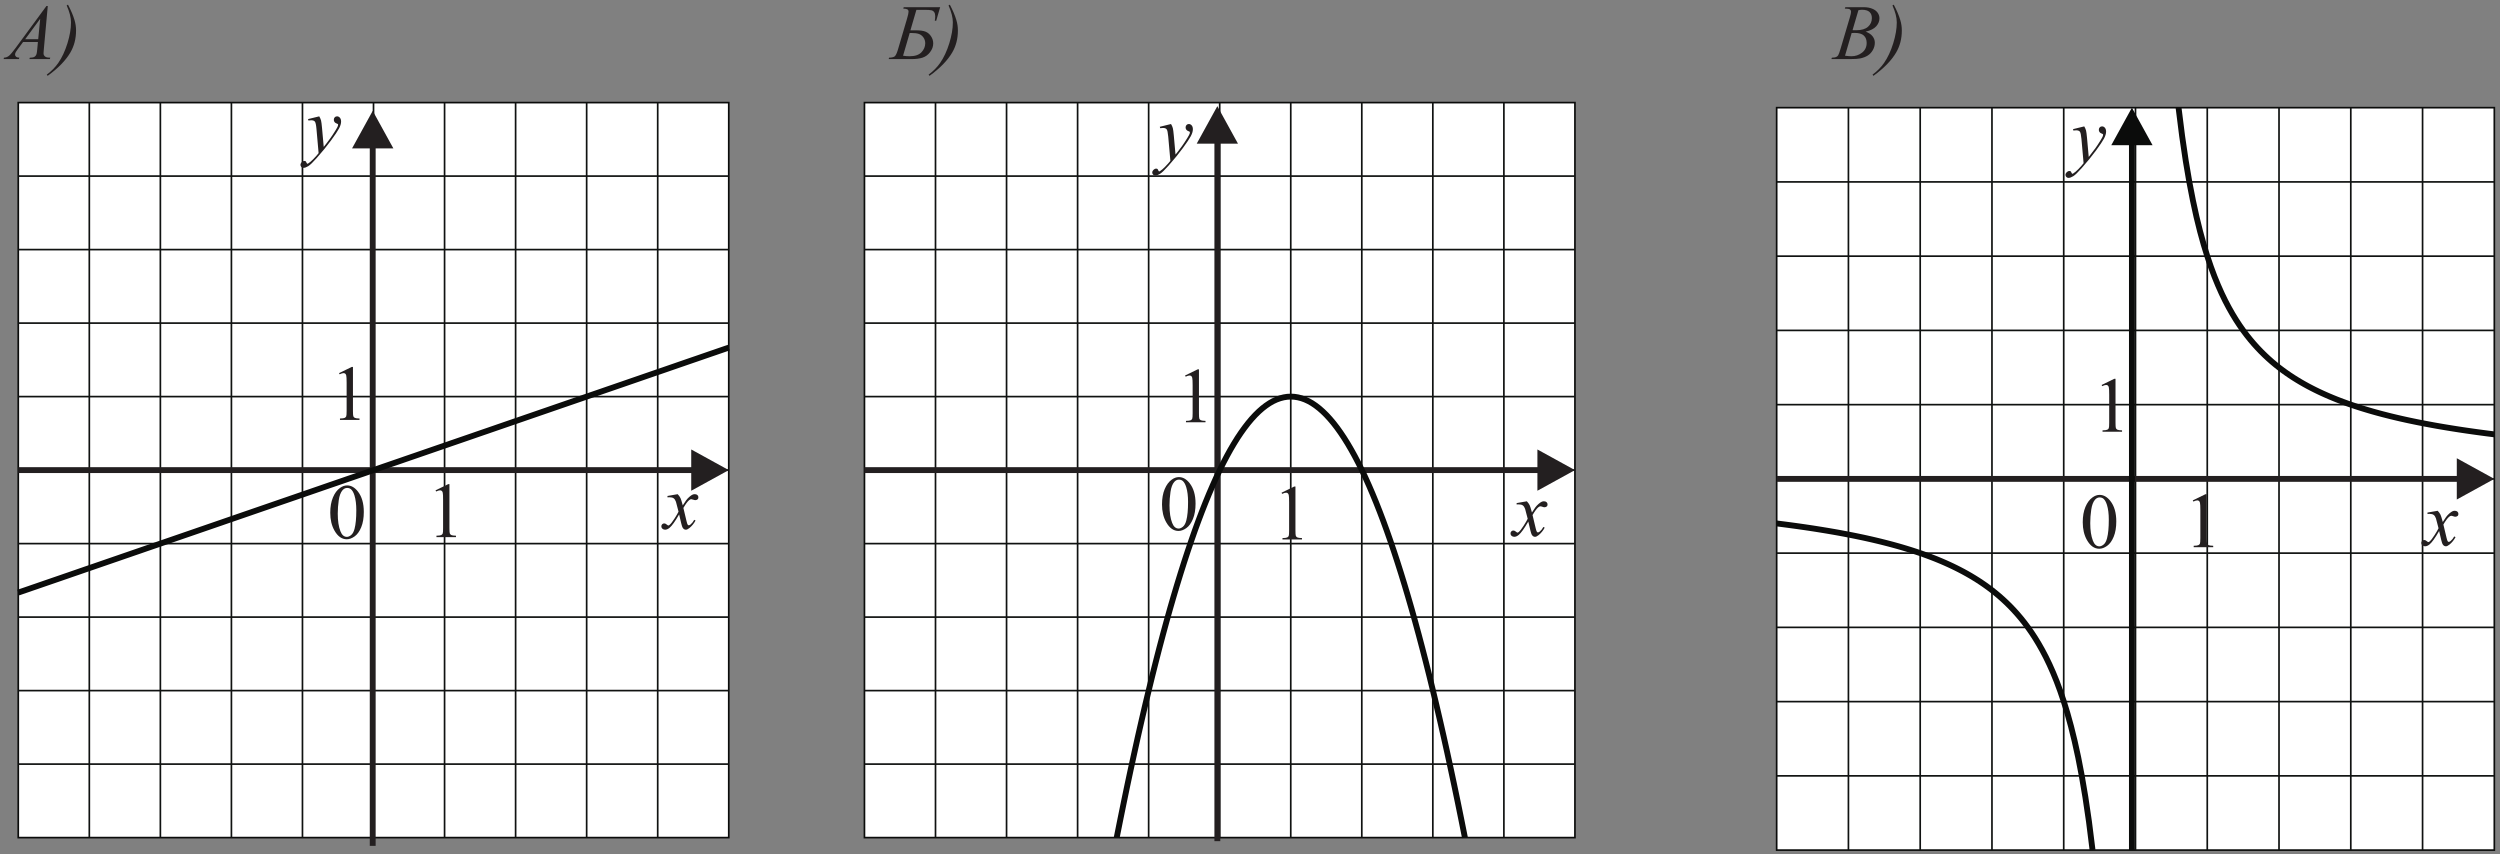 <?xml version="1.0" encoding="UTF-8" standalone="no"?>
<svg
   xmlns:dc="http://purl.org/dc/elements/1.1/"
   xmlns:cc="http://creativecommons.org/ns#"
   xmlns:rdf="http://www.w3.org/1999/02/22-rdf-syntax-ns#"
   xmlns:svg="http://www.w3.org/2000/svg"
   xmlns="http://www.w3.org/2000/svg"
   viewBox="0 0 425.333 145.333"
   height="145.333"
   width="425.333"
   xml:space="preserve"
   id="svg2"
   version="1.1"><rect x="0" y="0" width="425.333" height="145.333" fill="#808080" stroke="none"/><defs
     id="defs6" /><g
     transform="matrix(1.333,0,0,-1.333,0,145.333)"
     id="g10"><g
       transform="scale(0.1)"
       id="g12"><path
         id="path14"
         style="fill:#231f20;fill-opacity:1;fill-rule:nonzero;stroke:none"
         d="m 60.984,1082.58 -5.035,-55.06 c -0.266,-2.59 -0.383,-4.27 -0.383,-5.09 0,-1.3 0.231,-2.3 0.734,-2.98 0.613,-0.93 1.449,-1.63 2.5,-2.1 1.066,-0.45 2.848,-0.69 5.348,-0.69 l -0.531,-1.8 H 37.551 l 0.531,1.8 h 1.117 c 2.117,0 3.852,0.47 5.184,1.37 0.934,0.64 1.668,1.65 2.199,3.09 0.352,1.01 0.699,3.38 1.02,7.13 l 0.781,8.4 H 29.434 l -6.734,-9.13 c -1.531,-2.06 -2.484,-3.54 -2.883,-4.42 -0.383,-0.9 -0.586,-1.74 -0.586,-2.52 0,-1.05 0.418,-1.93 1.27,-2.68 0.848,-0.75 2.25,-1.17 4.199,-1.24 l -0.531,-1.8 H 4.582 l 0.535,1.8 c 2.418,0.11 4.535,0.92 6.383,2.42 1.832,1.52 4.566,4.75 8.215,9.7 l 39.551,53.8 z m -9.668,-16.25 -19.199,-26.12 h 16.648 l 2.551,26.12" /><path
         id="path16"
         style="fill:#231f20;fill-opacity:1;fill-rule:nonzero;stroke:none"
         d="m 85.098,1083.36 1.668,0.94 c 3.867,-7.35 6.633,-13.87 8.301,-19.53 1.332,-4.42 2,-8.89 2,-13.39 0,-10.5 -2.434,-19.9 -7.285,-28.17 -5.984,-10.18 -15.633,-20.09 -28.949,-29.73 l -1.164,1.516 c 6.016,4.484 10.934,9.484 14.73,14.984 4.77,6.9 8.652,15.25 11.684,25.04 3.016,9.76 4.535,18.66 4.535,26.68 0,6.12 -1.836,13.33 -5.519,21.66" /><path
         id="path18"
         style="fill:#231f20;fill-opacity:1;fill-rule:nonzero;stroke:none"
         d="m 1153.41,1081.08 h 46.53 l -5.03,-17.28 h -1.82 c 0.37,2.11 0.55,4.03 0.55,5.75 0,2.25 -0.44,4 -1.33,5.23 -0.86,1.23 -2.07,2.04 -3.58,2.38 -1.52,0.37 -4.48,0.55 -8.92,0.55 h -10.2 l -7.62,-26.13 h 6.65 c 5.65,0 9.9,-0.58 12.74,-1.75 2.83,-1.18 5.16,-3.17 6.98,-5.96 1.84,-2.8 2.73,-5.81 2.73,-9.04 0,-3.87 -1.31,-7.56 -3.98,-11.08 -2.65,-3.52 -5.9,-5.87 -9.73,-7.09 -3.84,-1.2 -8.37,-1.8 -13.57,-1.8 h -29.55 l 0.49,1.8 c 3.54,0.07 5.98,0.67 7.29,1.79 1.32,1.13 2.67,3.98 4.04,8.58 l 11.62,39.5 c 1.28,4.35 1.91,7.3 1.91,8.83 0,1.37 -0.5,2.35 -1.5,2.94 -0.99,0.58 -2.73,0.9 -5.25,0.97 z m -0.83,-61.92 c 2.53,-0.46 5.31,-0.68 8.35,-0.68 6.9,0 11.95,1.7 15.15,5.1 3.21,3.4 4.81,7.2 4.81,11.4 0,2.83 -0.77,5.33 -2.32,7.5 -1.54,2.17 -3.49,3.65 -5.82,4.47 -2.36,0.81 -5.51,1.22 -9.49,1.22 h -2.2 l -8.48,-29.01" /><path
         id="path20"
         style="fill:#231f20;fill-opacity:1;fill-rule:nonzero;stroke:none"
         d="m 1210.62,1083.36 1.67,0.94 c 3.87,-7.35 6.64,-13.87 8.3,-19.53 1.34,-4.42 2,-8.89 2,-13.39 0,-10.5 -2.43,-19.9 -7.28,-28.17 -5.99,-10.18 -15.63,-20.09 -28.95,-29.73 l -1.16,1.516 c 6.01,4.484 10.93,9.484 14.73,14.984 4.77,6.9 8.65,15.25 11.68,25.04 3.01,9.76 4.53,18.66 4.53,26.68 0,6.12 -1.83,13.33 -5.52,21.66" /><path
         id="path22"
         style="fill:#231f20;fill-opacity:1;fill-rule:nonzero;stroke:none"
         d="m 2354.54,1079.27 0.69,1.81 h 23.63 c 3.97,0 7.5,-0.62 10.62,-1.87 3.1,-1.23 5.43,-2.94 6.98,-5.16 1.55,-2.22 2.32,-4.57 2.32,-7.04 0,-3.81 -1.39,-7.24 -4.14,-10.33 -2.75,-3.07 -7.23,-5.35 -13.44,-6.8 4.01,-1.5 6.94,-3.48 8.84,-5.97 1.89,-2.46 2.84,-5.18 2.84,-8.14 0,-3.29 -0.85,-6.44 -2.55,-9.44 -1.69,-2.98 -3.87,-5.31 -6.52,-6.96 -2.65,-1.67 -5.85,-2.89 -9.6,-3.67 -2.67,-0.55 -6.83,-0.84 -12.5,-0.84 h -24.26 l 0.63,1.8 c 2.55,0.07 4.26,0.32 5.18,0.74 1.3,0.56 2.23,1.3 2.79,2.2 0.78,1.23 1.81,4.06 3.11,8.5 l 11.87,40.08 c 1.01,3.39 1.51,5.77 1.51,7.14 0,1.2 -0.45,2.14 -1.33,2.84 -0.9,0.7 -2.6,1.05 -5.12,1.05 -0.55,0 -1.06,0.02 -1.55,0.06 z m 9.91,-27.49 c 2.11,-0.07 3.64,-0.1 4.59,-0.1 6.77,0 11.8,1.47 15.12,4.42 3.3,2.95 4.95,6.63 4.95,11.06 0,3.36 -1.02,5.97 -3.04,7.84 -2.01,1.86 -5.23,2.8 -9.66,2.8 -1.16,0 -2.66,-0.19 -4.48,-0.59 z m -9.62,-32.62 c 3.51,-0.46 6.26,-0.68 8.25,-0.68 5.08,0 9.58,1.54 13.5,4.59 3.93,3.06 5.88,7.21 5.88,12.45 0,4 -1.2,7.13 -3.63,9.38 -2.42,2.25 -6.33,3.37 -11.74,3.37 -1.05,0 -2.31,-0.06 -3.81,-0.16 l -8.45,-28.95" /><path
         id="path24"
         style="fill:#231f20;fill-opacity:1;fill-rule:nonzero;stroke:none"
         d="m 2415.38,1083.36 1.66,0.94 c 3.87,-7.35 6.64,-13.87 8.3,-19.53 1.34,-4.42 2,-8.89 2,-13.39 0,-10.5 -2.43,-19.9 -7.28,-28.17 -5.99,-10.18 -15.63,-20.09 -28.95,-29.73 l -1.16,1.516 c 6.01,4.484 10.93,9.484 14.73,14.984 4.77,6.9 8.65,15.25 11.68,25.04 3.02,9.76 4.53,18.66 4.53,26.68 0,6.12 -1.83,13.33 -5.51,21.66" /><path
         id="path26"
         style="fill:#ffffff;fill-opacity:1;fill-rule:evenodd;stroke:none"
         d="m 1103.31,21.219 h 906.809 v 938.105 H 1103.31 Z" /><path
         id="path28"
         style="fill:none;stroke:#0b0c0b;stroke-width:2.16;stroke-linecap:butt;stroke-linejoin:miter;stroke-miterlimit:2.613;stroke-dasharray:none;stroke-opacity:1"
         d="m 1103.31,21.219 h 906.809 v 938.105 H 1103.31 Z" /><path
         id="path30"
         style="fill:none;stroke:#101211;stroke-width:2.16;stroke-linecap:butt;stroke-linejoin:miter;stroke-miterlimit:2.613;stroke-dasharray:none;stroke-opacity:1"
         d="M 1194,21.219 V 959.324" /><path
         id="path32"
         style="fill:none;stroke:#101211;stroke-width:2.16;stroke-linecap:butt;stroke-linejoin:miter;stroke-miterlimit:2.613;stroke-dasharray:none;stroke-opacity:1"
         d="M 1284.68,21.219 V 959.324" /><path
         id="path34"
         style="fill:none;stroke:#101211;stroke-width:2.16;stroke-linecap:butt;stroke-linejoin:miter;stroke-miterlimit:2.613;stroke-dasharray:none;stroke-opacity:1"
         d="M 1375.36,21.219 V 959.324" /><path
         id="path36"
         style="fill:none;stroke:#101211;stroke-width:2.16;stroke-linecap:butt;stroke-linejoin:miter;stroke-miterlimit:2.613;stroke-dasharray:none;stroke-opacity:1"
         d="M 1466.04,21.219 V 959.324" /><path
         id="path38"
         style="fill:none;stroke:#101211;stroke-width:2.16;stroke-linecap:butt;stroke-linejoin:miter;stroke-miterlimit:2.613;stroke-dasharray:none;stroke-opacity:1"
         d="M 1556.72,21.219 V 959.324" /><path
         id="path40"
         style="fill:none;stroke:#101211;stroke-width:2.16;stroke-linecap:butt;stroke-linejoin:miter;stroke-miterlimit:2.613;stroke-dasharray:none;stroke-opacity:1"
         d="M 1647.41,21.219 V 959.324" /><path
         id="path42"
         style="fill:none;stroke:#101211;stroke-width:2.16;stroke-linecap:butt;stroke-linejoin:miter;stroke-miterlimit:2.613;stroke-dasharray:none;stroke-opacity:1"
         d="M 1738.08,21.219 V 959.324" /><path
         id="path44"
         style="fill:none;stroke:#101211;stroke-width:2.16;stroke-linecap:butt;stroke-linejoin:miter;stroke-miterlimit:2.613;stroke-dasharray:none;stroke-opacity:1"
         d="M 1828.75,21.219 V 959.324" /><path
         id="path46"
         style="fill:none;stroke:#101211;stroke-width:2.16;stroke-linecap:butt;stroke-linejoin:miter;stroke-miterlimit:2.613;stroke-dasharray:none;stroke-opacity:1"
         d="M 1919.44,21.219 V 959.324" /><path
         id="path48"
         style="fill:none;stroke:#101211;stroke-width:2.16;stroke-linecap:butt;stroke-linejoin:miter;stroke-miterlimit:2.613;stroke-dasharray:none;stroke-opacity:1"
         d="m 1103.31,115.031 h 906.81" /><path
         id="path50"
         style="fill:none;stroke:#101211;stroke-width:2.16;stroke-linecap:butt;stroke-linejoin:miter;stroke-miterlimit:2.613;stroke-dasharray:none;stroke-opacity:1"
         d="m 1103.31,208.84 h 906.81" /><path
         id="path52"
         style="fill:none;stroke:#101211;stroke-width:2.16;stroke-linecap:butt;stroke-linejoin:miter;stroke-miterlimit:2.613;stroke-dasharray:none;stroke-opacity:1"
         d="m 1103.31,302.656 h 906.81" /><path
         id="path54"
         style="fill:none;stroke:#101211;stroke-width:2.16;stroke-linecap:butt;stroke-linejoin:miter;stroke-miterlimit:2.613;stroke-dasharray:none;stroke-opacity:1"
         d="m 1103.31,396.457 h 906.81" /><path
         id="path56"
         style="fill:none;stroke:#101211;stroke-width:2.16;stroke-linecap:butt;stroke-linejoin:miter;stroke-miterlimit:2.613;stroke-dasharray:none;stroke-opacity:1"
         d="m 1103.31,490.266 h 906.81" /><path
         id="path58"
         style="fill:none;stroke:#101211;stroke-width:2.16;stroke-linecap:butt;stroke-linejoin:miter;stroke-miterlimit:2.613;stroke-dasharray:none;stroke-opacity:1"
         d="m 1103.31,584.09 h 906.81" /><path
         id="path60"
         style="fill:none;stroke:#101211;stroke-width:2.16;stroke-linecap:butt;stroke-linejoin:miter;stroke-miterlimit:2.613;stroke-dasharray:none;stroke-opacity:1"
         d="m 1103.31,677.891 h 906.81" /><path
         id="path62"
         style="fill:none;stroke:#101211;stroke-width:2.16;stroke-linecap:butt;stroke-linejoin:miter;stroke-miterlimit:2.613;stroke-dasharray:none;stroke-opacity:1"
         d="m 1103.31,771.707 h 906.81" /><path
         id="path64"
         style="fill:none;stroke:#101211;stroke-width:2.16;stroke-linecap:butt;stroke-linejoin:miter;stroke-miterlimit:2.613;stroke-dasharray:none;stroke-opacity:1"
         d="m 1103.31,865.523 h 906.81" /><path
         id="path66"
         style="fill:none;stroke:#231f20;stroke-width:7.501;stroke-linecap:butt;stroke-linejoin:miter;stroke-miterlimit:2.613;stroke-dasharray:none;stroke-opacity:1"
         d="m 1103.31,490.266 h 863.07" /><path
         id="path68"
         style="fill:#231f20;fill-opacity:1;fill-rule:evenodd;stroke:none"
         d="m 1962.22,516.613 47.9,-26.347 -47.9,-26.348 v 52.695" /><path
         id="path70"
         style="fill:none;stroke:#231f20;stroke-width:7.501;stroke-linecap:butt;stroke-linejoin:miter;stroke-miterlimit:2.613;stroke-dasharray:none;stroke-opacity:1"
         d="M 1553.73,16.684 V 911.039" /><path
         id="path72"
         style="fill:#231f20;fill-opacity:1;fill-rule:evenodd;stroke:none"
         d="m 1527.38,906.887 26.35,47.898 26.34,-47.898 h -52.69" /><path
         id="path74"
         style="fill:none;stroke:#0b0c0b;stroke-width:7.501;stroke-linecap:butt;stroke-linejoin:miter;stroke-miterlimit:2.613;stroke-dasharray:none;stroke-opacity:1"
         d="m 1425.27,21.219 4.5,22.504 4.54,22.297 4.51,21.812 4.54,21.332 4.55,20.875 4.51,20.41 4.55,19.93 4.52,19.465 4.55,18.996 4.53,18.531 4.54,18.059 4.52,17.574 4.55,17.137 4.53,16.656 4.52,16.172 4.54,15.722 4.54,15.247 4.54,14.777 4.53,14.293 4.53,13.84 4.54,13.363 4.52,12.906 4.55,12.438 4.53,11.953 4.53,11.492 4.53,11.02 4.55,10.55 4.51,10.086 4.55,9.61 4.52,9.16 4.55,8.676 4.52,8.195 4.55,7.746 4.52,7.277 4.54,6.789 4.54,6.336 4.53,5.864 4.53,5.398 4.54,4.922 4.53,4.457 4.53,3.984 4.54,3.52 4.54,3.062 4.52,2.578 4.54,2.106 4.54,1.629 4.52,1.168 4.54,0.719 4.55,0.238 4.52,-0.238 4.54,-0.719 4.53,-1.168 4.53,-1.629 4.54,-2.106 4.54,-2.578 4.53,-3.062 4.54,-3.52 4.52,-3.984 4.55,-4.457 4.52,-4.922 4.55,-5.398 4.53,-5.864 4.53,-6.336 4.52,-6.789 4.55,-7.277 4.52,-7.746 4.54,-8.195 4.53,-8.676 4.54,-9.16 4.52,-9.61 4.54,-10.086 4.54,-10.55 4.53,-11.02 4.53,-11.492 4.54,-11.953 4.53,-12.438 4.54,-12.906 4.54,-13.363 4.52,-13.84 4.54,-14.293 4.54,-14.777 4.53,-15.247 4.54,-15.722 4.52,-16.172 4.54,-16.656 4.53,-17.137 4.54,-17.574 4.53,-18.059 4.53,-18.531 4.54,-18.996 4.53,-19.465 4.54,-19.93 4.54,-20.41 4.52,-20.875 4.54,-21.332 4.54,-21.812 4.53,-22.297 4.49,-22.504" /><path
         id="path76"
         style="fill:#ffffff;fill-opacity:1;fill-rule:evenodd;stroke:none"
         d="m 23.312,21.219 h 906.809 v 938.105 H 23.312 Z" /><path
         id="path78"
         style="fill:none;stroke:#0b0c0b;stroke-width:2.16;stroke-linecap:butt;stroke-linejoin:miter;stroke-miterlimit:2.613;stroke-dasharray:none;stroke-opacity:1"
         d="m 23.312,21.219 h 906.809 v 938.105 H 23.312 Z" /><path
         id="path80"
         style="fill:none;stroke:#101211;stroke-width:2.16;stroke-linecap:butt;stroke-linejoin:miter;stroke-miterlimit:2.613;stroke-dasharray:none;stroke-opacity:1"
         d="M 114,21.219 V 959.324" /><path
         id="path82"
         style="fill:none;stroke:#101211;stroke-width:2.16;stroke-linecap:butt;stroke-linejoin:miter;stroke-miterlimit:2.613;stroke-dasharray:none;stroke-opacity:1"
         d="M 204.68,21.219 V 959.324" /><path
         id="path84"
         style="fill:none;stroke:#101211;stroke-width:2.16;stroke-linecap:butt;stroke-linejoin:miter;stroke-miterlimit:2.613;stroke-dasharray:none;stroke-opacity:1"
         d="M 295.359,21.219 V 959.324" /><path
         id="path86"
         style="fill:none;stroke:#101211;stroke-width:2.16;stroke-linecap:butt;stroke-linejoin:miter;stroke-miterlimit:2.613;stroke-dasharray:none;stroke-opacity:1"
         d="M 386.039,21.219 V 959.324" /><path
         id="path88"
         style="fill:none;stroke:#101211;stroke-width:2.16;stroke-linecap:butt;stroke-linejoin:miter;stroke-miterlimit:2.613;stroke-dasharray:none;stroke-opacity:1"
         d="M 476.723,21.219 V 959.324" /><path
         id="path90"
         style="fill:none;stroke:#101211;stroke-width:2.16;stroke-linecap:butt;stroke-linejoin:miter;stroke-miterlimit:2.613;stroke-dasharray:none;stroke-opacity:1"
         d="M 567.406,21.219 V 959.324" /><path
         id="path92"
         style="fill:none;stroke:#101211;stroke-width:2.16;stroke-linecap:butt;stroke-linejoin:miter;stroke-miterlimit:2.613;stroke-dasharray:none;stroke-opacity:1"
         d="M 658.078,21.219 V 959.324" /><path
         id="path94"
         style="fill:none;stroke:#101211;stroke-width:2.16;stroke-linecap:butt;stroke-linejoin:miter;stroke-miterlimit:2.613;stroke-dasharray:none;stroke-opacity:1"
         d="M 748.754,21.219 V 959.324" /><path
         id="path96"
         style="fill:none;stroke:#101211;stroke-width:2.16;stroke-linecap:butt;stroke-linejoin:miter;stroke-miterlimit:2.613;stroke-dasharray:none;stroke-opacity:1"
         d="M 839.438,21.219 V 959.324" /><path
         id="path98"
         style="fill:none;stroke:#101211;stroke-width:2.16;stroke-linecap:butt;stroke-linejoin:miter;stroke-miterlimit:2.613;stroke-dasharray:none;stroke-opacity:1"
         d="M 23.312,115.031 H 930.121" /><path
         id="path100"
         style="fill:none;stroke:#101211;stroke-width:2.16;stroke-linecap:butt;stroke-linejoin:miter;stroke-miterlimit:2.613;stroke-dasharray:none;stroke-opacity:1"
         d="M 23.312,208.84 H 930.121" /><path
         id="path102"
         style="fill:none;stroke:#101211;stroke-width:2.16;stroke-linecap:butt;stroke-linejoin:miter;stroke-miterlimit:2.613;stroke-dasharray:none;stroke-opacity:1"
         d="M 23.312,302.656 H 930.121" /><path
         id="path104"
         style="fill:none;stroke:#101211;stroke-width:2.16;stroke-linecap:butt;stroke-linejoin:miter;stroke-miterlimit:2.613;stroke-dasharray:none;stroke-opacity:1"
         d="M 23.312,396.457 H 930.121" /><path
         id="path106"
         style="fill:none;stroke:#101211;stroke-width:2.16;stroke-linecap:butt;stroke-linejoin:miter;stroke-miterlimit:2.613;stroke-dasharray:none;stroke-opacity:1"
         d="M 23.312,490.266 H 930.121" /><path
         id="path108"
         style="fill:none;stroke:#101211;stroke-width:2.16;stroke-linecap:butt;stroke-linejoin:miter;stroke-miterlimit:2.613;stroke-dasharray:none;stroke-opacity:1"
         d="M 23.312,584.09 H 930.121" /><path
         id="path110"
         style="fill:none;stroke:#101211;stroke-width:2.16;stroke-linecap:butt;stroke-linejoin:miter;stroke-miterlimit:2.613;stroke-dasharray:none;stroke-opacity:1"
         d="M 23.312,677.891 H 930.121" /><path
         id="path112"
         style="fill:#231f20;fill-opacity:1;fill-rule:nonzero;stroke:none"
         d="m 555.895,464.461 16.117,7.867 h 1.613 V 416.41 c 0,-3.699 0.152,-6.015 0.453,-6.933 0.317,-0.899 0.965,-1.602 1.934,-2.098 0.98,-0.484 2.965,-0.766 5.965,-0.836 v -1.797 h -24.918 v 1.797 c 3.132,0.07 5.152,0.336 6.066,0.816 0.902,0.469 1.535,1.102 1.902,1.903 0.352,0.8 0.535,3.179 0.535,7.148 v 35.75 c 0,4.817 -0.167,7.902 -0.484,9.27 -0.234,1.047 -0.652,1.816 -1.25,2.297 -0.601,0.484 -1.316,0.734 -2.168,0.734 -1.199,0 -2.883,-0.5 -5.035,-1.516 l -0.73,1.516" /><path
         id="path114"
         style="fill:none;stroke:#101211;stroke-width:2.16;stroke-linecap:butt;stroke-linejoin:miter;stroke-miterlimit:2.613;stroke-dasharray:none;stroke-opacity:1"
         d="M 23.312,771.707 H 930.121" /><path
         id="path116"
         style="fill:#231f20;fill-opacity:1;fill-rule:nonzero;stroke:none"
         d="m 432.738,614.043 16.117,7.867 h 1.618 v -55.918 c 0,-3.699 0.148,-6.015 0.449,-6.933 0.316,-0.899 0.969,-1.602 1.933,-2.098 0.985,-0.488 2.969,-0.766 5.969,-0.836 v -1.801 h -24.918 v 1.801 c 3.133,0.07 5.153,0.336 6.067,0.816 0.902,0.469 1.535,1.102 1.898,1.899 0.352,0.805 0.535,3.183 0.535,7.152 v 35.75 c 0,4.817 -0.164,7.903 -0.484,9.266 -0.231,1.051 -0.649,1.82 -1.25,2.301 -0.602,0.484 -1.313,0.734 -2.164,0.734 -1.203,0 -2.883,-0.504 -5.035,-1.516 l -0.735,1.516" /><path
         id="path118"
         style="fill:#231f20;fill-opacity:1;fill-rule:nonzero;stroke:none"
         d="m 421.512,435.867 c 0,7.551 1.136,14.051 3.418,19.5 2.285,5.453 5.3,9.516 9.086,12.184 2.929,2.117 5.949,3.183 9.082,3.183 5.062,0 9.632,-2.601 13.664,-7.765 5.05,-6.418 7.57,-15.102 7.57,-26.086 0,-7.68 -1.102,-14.199 -3.316,-19.563 -2.219,-5.382 -5.036,-9.285 -8.469,-11.703 -3.434,-2.433 -6.75,-3.633 -9.949,-3.633 -6.301,0 -11.567,3.719 -15.766,11.184 -3.551,6.281 -5.32,13.852 -5.32,22.699 z m 9.57,-1.215 c 0,-9.117 1.113,-16.57 3.367,-22.316 1.848,-4.852 4.629,-7.285 8.297,-7.285 1.766,0 3.586,0.801 5.465,2.367 1.902,1.582 3.336,4.234 4.301,7.934 1.5,5.597 2.25,13.5 2.25,23.683 0,7.547 -0.785,13.848 -2.348,18.899 -1.168,3.75 -2.684,6.398 -4.531,7.968 -1.336,1.063 -2.953,1.598 -4.836,1.598 -2.219,0 -4.184,-0.984 -5.918,-2.965 -2.332,-2.703 -3.93,-6.949 -4.781,-12.75 -0.852,-5.801 -1.266,-11.5 -1.266,-17.133" /><path
         id="path120"
         style="fill:none;stroke:#101211;stroke-width:2.16;stroke-linecap:butt;stroke-linejoin:miter;stroke-miterlimit:2.613;stroke-dasharray:none;stroke-opacity:1"
         d="M 23.312,865.523 H 930.121" /><path
         id="path122"
         style="fill:none;stroke:#231f20;stroke-width:7.501;stroke-linecap:butt;stroke-linejoin:miter;stroke-miterlimit:2.613;stroke-dasharray:none;stroke-opacity:1"
         d="M 23.312,490.266 H 886.375" /><path
         id="path124"
         style="fill:#231f20;fill-opacity:1;fill-rule:evenodd;stroke:none"
         d="m 882.223,516.613 47.898,-26.347 -47.898,-26.348 v 52.695" /><path
         id="path126"
         style="fill:none;stroke:#231f20;stroke-width:7.501;stroke-linecap:butt;stroke-linejoin:miter;stroke-miterlimit:2.613;stroke-dasharray:none;stroke-opacity:1"
         d="M 475.699,10.688 V 905.043" /><path
         id="path128"
         style="fill:#231f20;fill-opacity:1;fill-rule:evenodd;stroke:none"
         d="m 449.352,900.891 26.347,47.898 26.348,-47.898 h -52.695" /><path
         id="path130"
         style="fill:none;stroke:#0b0c0b;stroke-width:7.501;stroke-linecap:butt;stroke-linejoin:miter;stroke-miterlimit:2.613;stroke-dasharray:none;stroke-opacity:1"
         d="m 23.312,333.926 4.539,1.57 4.535,1.551 4.527,1.558 4.531,1.583 4.535,1.539 4.539,1.574 4.535,1.562 4.531,1.571 4.535,1.558 4.531,1.563 4.539,1.558 4.531,1.555 4.539,1.578 4.531,1.551 4.539,1.582 4.527,1.559 4.543,1.566 4.536,1.574 4.527,1.567 4.535,1.543 4.523,1.562 4.539,1.566 4.536,1.559 4.535,1.563 4.531,1.57 4.535,1.562 4.535,1.567 4.539,1.558 4.528,1.571 4.543,1.574 4.523,1.543 4.535,1.574 4.532,1.559 4.539,1.554 4.527,1.571 4.539,1.578 4.543,1.551 4.531,1.566 4.528,1.555 4.539,1.566 4.535,1.566 4.531,1.567 4.535,1.558 4.535,1.571 4.543,1.562 4.524,1.567 4.527,1.558 4.535,1.559 4.535,1.566 4.543,1.563 4.524,1.57 4.547,1.559 4.523,1.562 4.535,1.567 4.536,1.562 4.531,1.563 4.547,1.554 4.519,1.574 4.539,1.563 4.535,1.566 4.536,1.563 4.535,1.57 4.527,1.555 4.543,1.574 4.535,1.547 4.539,1.578 4.512,1.555 4.547,1.566 4.531,1.559 4.527,1.558 4.543,1.571 4.539,1.574 4.536,1.562 4.515,1.567 4.539,1.555 4.543,1.558 4.516,1.566 4.551,1.555 4.515,1.571 4.551,1.558 4.527,1.578 4.547,1.551 4.516,1.559 4.551,1.574 4.527,1.554 4.52,1.575 4.546,1.566 4.539,1.574 4.54,1.543 4.523,1.571 4.531,1.558 4.547,1.571 4.52,1.57 4.543,1.551 4.531,1.562 4.535,1.567 4.523,1.546 4.551,1.579 4.516,1.566 4.551,1.555 4.519,1.566 4.551,1.57 4.519,1.575 4.551,1.546 4.52,1.567 4.535,1.566 4.543,1.555 4.527,1.566 4.532,1.578 4.539,1.551 4.531,1.567 4.535,1.55 4.535,1.575 4.535,1.562 4.524,1.567 4.543,1.562 4.535,1.57 4.527,1.559 4.531,1.555 4.551,1.574 4.528,1.555 4.535,1.578 4.535,1.55 4.527,1.567 4.543,1.555 4.531,1.566 4.532,1.559 4.535,1.566 4.527,1.578 4.547,1.563 4.52,1.558 4.55,1.551 4.536,1.578 4.523,1.555 4.527,1.574 4.547,1.555 4.52,1.566 4.539,1.555 4.531,1.582 4.539,1.558 4.524,1.563 4.539,1.559 4.539,1.57 4.535,1.562 4.523,1.559 4.543,1.562 4.528,1.571 4.539,1.558 4.543,1.563 4.519,1.566 4.543,1.567 4.539,1.566 4.524,1.555 4.543,1.562 4.523,1.567 4.539,1.558 4.527,1.571 4.54,1.558 4.535,1.567 4.531,1.57 4.539,1.57 4.527,1.551 4.535,1.566 4.543,1.555 4.524,1.574 4.539,1.567 4.535,1.554 4.531,1.563 4.539,1.57 4.539,1.547 4.532,1.57 4.523,1.571 4.539,1.562 4.539,1.563 4.528,1.562 4.535,1.57 4.531,1.563 4.535,1.562 4.539,1.563 4.532,1.562 4.527,1.551 4.555,1.563 4.519,1.57 4.547,1.57 4.523,1.559 4.532,1.582 4.531,1.551 4.543,1.574 4.519,1.559 4.547,1.562 4.535,1.551 4.524,1.562 4.539,1.575 4.539,1.562 4.531,1.57 4.539,1.543 4.532,1.575 4.535,1.554 4.531,1.563 4.535,1.57" /><path
         id="path132"
         style="fill:#231f20;fill-opacity:1;fill-rule:nonzero;stroke:none"
         d="m 407.453,941.766 c 1.102,-1.879 1.867,-3.649 2.301,-5.282 0.414,-1.648 0.832,-4.882 1.266,-9.699 l 2.148,-24.015 c 1.949,2.332 4.785,6.046 8.5,11.132 1.785,2.465 4,5.832 6.633,10.098 1.601,2.598 2.57,4.434 2.933,5.469 0.188,0.515 0.286,1.066 0.286,1.613 0,0.352 -0.098,0.652 -0.336,0.887 -0.231,0.215 -0.817,0.48 -1.782,0.801 -0.968,0.296 -1.765,0.882 -2.398,1.699 -0.637,0.832 -0.953,1.781 -0.953,2.867 0,1.332 0.402,2.398 1.183,3.215 0.766,0.816 1.75,1.215 2.918,1.215 1.434,0 2.653,-0.582 3.664,-1.782 1.02,-1.183 1.52,-2.816 1.52,-4.902 0,-2.562 -0.883,-5.516 -2.633,-8.812 -1.769,-3.301 -5.148,-8.372 -10.168,-15.2 -5,-6.851 -11.082,-14.3 -18.199,-22.371 -4.914,-5.566 -8.566,-9.082 -10.949,-10.531 -2.367,-1.434 -4.403,-2.168 -6.102,-2.168 -1.015,0 -1.898,0.383 -2.664,1.152 -0.769,0.766 -1.133,1.649 -1.133,2.664 0,1.27 0.516,2.418 1.582,3.469 1.051,1.035 2.2,1.551 3.434,1.551 0.648,0 1.199,-0.133 1.617,-0.434 0.266,-0.168 0.547,-0.632 0.848,-1.402 0.316,-0.746 0.601,-1.266 0.867,-1.531 0.148,-0.168 0.352,-0.235 0.582,-0.235 0.184,0 0.535,0.153 1.02,0.485 1.8,1.101 3.882,2.867 6.25,5.265 3.132,3.2 5.433,5.801 6.933,7.817 l -2.734,30.953 c -0.449,5.113 -1.133,8.23 -2.051,9.328 -0.918,1.102 -2.434,1.668 -4.586,1.668 -0.68,0 -1.914,-0.098 -3.664,-0.301 l -0.434,1.801 14.301,3.516" /><path
         id="path134"
         style="fill:#231f20;fill-opacity:1;fill-rule:nonzero;stroke:none"
         d="m 1494.61,931.988 c 1.1,-1.883 1.87,-3.652 2.3,-5.285 0.42,-1.648 0.83,-4.883 1.27,-9.699 l 2.14,-24.016 c 1.96,2.332 4.79,6.051 8.51,11.133 1.78,2.465 4,5.832 6.63,10.098 1.6,2.601 2.57,4.433 2.93,5.469 0.19,0.515 0.29,1.066 0.29,1.617 0,0.351 -0.1,0.648 -0.34,0.883 -0.23,0.214 -0.81,0.484 -1.78,0.8 -0.97,0.301 -1.77,0.883 -2.4,1.7 -0.63,0.835 -0.95,1.785 -0.95,2.867 0,1.332 0.4,2.402 1.18,3.218 0.77,0.817 1.75,1.215 2.92,1.215 1.43,0 2.65,-0.586 3.67,-1.785 1.01,-1.183 1.51,-2.816 1.51,-4.898 0,-2.567 -0.88,-5.516 -2.63,-8.817 -1.77,-3.3 -5.15,-8.367 -10.16,-15.199 -5,-6.851 -11.09,-14.301 -18.21,-22.367 -4.91,-5.567 -8.56,-9.082 -10.95,-10.535 -2.36,-1.43 -4.4,-2.164 -6.1,-2.164 -1.01,0 -1.9,0.382 -2.66,1.152 -0.77,0.762 -1.14,1.648 -1.14,2.664 0,1.266 0.52,2.418 1.59,3.465 1.05,1.035 2.2,1.551 3.43,1.551 0.65,0 1.2,-0.133 1.62,-0.434 0.26,-0.168 0.55,-0.633 0.85,-1.398 0.31,-0.75 0.6,-1.27 0.86,-1.535 0.15,-0.165 0.35,-0.235 0.59,-0.235 0.18,0 0.53,0.152 1.01,0.488 1.8,1.098 3.89,2.864 6.25,5.266 3.14,3.195 5.44,5.801 6.94,7.813 l -2.74,30.953 c -0.45,5.117 -1.13,8.23 -2.05,9.332 -0.91,1.097 -2.43,1.664 -4.58,1.664 -0.68,0 -1.92,-0.098 -3.66,-0.297 l -0.44,1.797 14.3,3.519" /><path
         id="path136"
         style="fill:#231f20;fill-opacity:1;fill-rule:nonzero;stroke:none"
         d="m 1635.66,461.43 16.13,7.863 h 1.61 v -55.914 c 0,-3.703 0.15,-6.02 0.45,-6.934 0.32,-0.902 0.97,-1.601 1.93,-2.101 0.99,-0.485 2.97,-0.766 5.97,-0.832 v -1.801 h -24.92 v 1.801 c 3.13,0.066 5.15,0.336 6.07,0.816 0.9,0.469 1.53,1.098 1.9,1.899 0.35,0.8 0.54,3.183 0.54,7.152 v 35.75 c 0,4.816 -0.17,7.898 -0.49,9.266 -0.23,1.05 -0.65,1.816 -1.25,2.3 -0.6,0.485 -1.31,0.735 -2.17,0.735 -1.2,0 -2.88,-0.504 -5.03,-1.52 l -0.74,1.52" /><path
         id="path138"
         style="fill:#231f20;fill-opacity:1;fill-rule:nonzero;stroke:none"
         d="m 1512.51,611.008 16.12,7.867 h 1.62 v -55.914 c 0,-3.703 0.14,-6.02 0.45,-6.934 0.31,-0.902 0.96,-1.601 1.93,-2.101 0.98,-0.485 2.97,-0.766 5.97,-0.832 v -1.801 h -24.92 v 1.801 c 3.13,0.066 5.15,0.332 6.07,0.816 0.9,0.465 1.53,1.098 1.89,1.899 0.36,0.8 0.54,3.183 0.54,7.152 v 35.75 c 0,4.816 -0.17,7.898 -0.48,9.266 -0.24,1.046 -0.65,1.816 -1.25,2.296 -0.61,0.489 -1.32,0.735 -2.17,0.735 -1.2,0 -2.88,-0.5 -5.03,-1.516 l -0.74,1.516" /><path
         id="path140"
         style="fill:#231f20;fill-opacity:1;fill-rule:nonzero;stroke:none"
         d="m 1483.09,446.484 c 0,7.547 1.13,14.047 3.41,19.5 2.29,5.45 5.3,9.516 9.09,12.184 2.93,2.117 5.95,3.184 9.08,3.184 5.07,0 9.63,-2.602 13.67,-7.77 5.05,-6.418 7.57,-15.098 7.57,-26.082 0,-7.684 -1.11,-14.199 -3.32,-19.566 -2.22,-5.383 -5.04,-9.282 -8.47,-11.7 -3.43,-2.433 -6.75,-3.636 -9.95,-3.636 -6.3,0 -11.56,3.718 -15.76,11.187 -3.55,6.281 -5.32,13.848 -5.32,22.699 z m 9.57,-1.214 c 0,-9.122 1.11,-16.571 3.36,-22.317 1.85,-4.851 4.64,-7.285 8.3,-7.285 1.77,0 3.59,0.801 5.47,2.363 1.9,1.586 3.33,4.239 4.3,7.938 1.5,5.597 2.25,13.496 2.25,23.679 0,7.551 -0.79,13.852 -2.35,18.899 -1.17,3.75 -2.69,6.402 -4.53,7.969 -1.34,1.066 -2.96,1.601 -4.84,1.601 -2.22,0 -4.18,-0.984 -5.92,-2.969 -2.33,-2.699 -3.93,-6.949 -4.78,-12.75 -0.85,-5.796 -1.26,-11.5 -1.26,-17.128" /><path
         id="path142"
         style="fill:#ffffff;fill-opacity:1;fill-rule:evenodd;stroke:none"
         d="m 2267.59,5.27 h 915.957 v 947.578 H 2267.59 Z" /><path
         id="path144"
         style="fill:none;stroke:#0b0c0b;stroke-width:2.16;stroke-linecap:butt;stroke-linejoin:miter;stroke-miterlimit:2.613;stroke-dasharray:none;stroke-opacity:1"
         d="m 2267.59,5.27 h 915.957 v 947.578 H 2267.59 Z" /><path
         id="path146"
         style="fill:none;stroke:#101211;stroke-width:2.16;stroke-linecap:butt;stroke-linejoin:miter;stroke-miterlimit:2.613;stroke-dasharray:none;stroke-opacity:1"
         d="M 2359.18,5.27 V 952.848" /><path
         id="path148"
         style="fill:none;stroke:#101211;stroke-width:2.16;stroke-linecap:butt;stroke-linejoin:miter;stroke-miterlimit:2.613;stroke-dasharray:none;stroke-opacity:1"
         d="M 2450.78,5.27 V 952.848" /><path
         id="path150"
         style="fill:none;stroke:#101211;stroke-width:2.16;stroke-linecap:butt;stroke-linejoin:miter;stroke-miterlimit:2.613;stroke-dasharray:none;stroke-opacity:1"
         d="M 2542.38,5.27 V 952.848" /><path
         id="path152"
         style="fill:none;stroke:#101211;stroke-width:2.16;stroke-linecap:butt;stroke-linejoin:miter;stroke-miterlimit:2.613;stroke-dasharray:none;stroke-opacity:1"
         d="M 2633.96,5.27 V 952.848" /><path
         id="path154"
         style="fill:none;stroke:#101211;stroke-width:2.16;stroke-linecap:butt;stroke-linejoin:miter;stroke-miterlimit:2.613;stroke-dasharray:none;stroke-opacity:1"
         d="M 2725.56,5.27 V 952.848" /><path
         id="path156"
         style="fill:none;stroke:#101211;stroke-width:2.16;stroke-linecap:butt;stroke-linejoin:miter;stroke-miterlimit:2.613;stroke-dasharray:none;stroke-opacity:1"
         d="M 2817.17,5.27 V 952.848" /><path
         id="path158"
         style="fill:none;stroke:#101211;stroke-width:2.16;stroke-linecap:butt;stroke-linejoin:miter;stroke-miterlimit:2.613;stroke-dasharray:none;stroke-opacity:1"
         d="M 2908.75,5.27 V 952.848" /><path
         id="path160"
         style="fill:none;stroke:#101211;stroke-width:2.16;stroke-linecap:butt;stroke-linejoin:miter;stroke-miterlimit:2.613;stroke-dasharray:none;stroke-opacity:1"
         d="M 3000.35,5.27 V 952.848" /><path
         id="path162"
         style="fill:none;stroke:#101211;stroke-width:2.16;stroke-linecap:butt;stroke-linejoin:miter;stroke-miterlimit:2.613;stroke-dasharray:none;stroke-opacity:1"
         d="M 3091.96,5.27 V 952.848" /><path
         id="path164"
         style="fill:none;stroke:#101211;stroke-width:2.16;stroke-linecap:butt;stroke-linejoin:miter;stroke-miterlimit:2.613;stroke-dasharray:none;stroke-opacity:1"
         d="m 2267.59,100.023 h 915.96" /><path
         id="path166"
         style="fill:none;stroke:#101211;stroke-width:2.16;stroke-linecap:butt;stroke-linejoin:miter;stroke-miterlimit:2.613;stroke-dasharray:none;stroke-opacity:1"
         d="m 2267.59,194.789 h 915.96" /><path
         id="path168"
         style="fill:none;stroke:#101211;stroke-width:2.16;stroke-linecap:butt;stroke-linejoin:miter;stroke-miterlimit:2.613;stroke-dasharray:none;stroke-opacity:1"
         d="m 2267.59,289.539 h 915.96" /><path
         id="path170"
         style="fill:none;stroke:#101211;stroke-width:2.16;stroke-linecap:butt;stroke-linejoin:miter;stroke-miterlimit:2.613;stroke-dasharray:none;stroke-opacity:1"
         d="m 2267.59,384.305 h 915.96" /><path
         id="path172"
         style="fill:none;stroke:#101211;stroke-width:2.16;stroke-linecap:butt;stroke-linejoin:miter;stroke-miterlimit:2.613;stroke-dasharray:none;stroke-opacity:1"
         d="m 2267.59,479.059 h 915.96" /><path
         id="path174"
         style="fill:none;stroke:#101211;stroke-width:2.16;stroke-linecap:butt;stroke-linejoin:miter;stroke-miterlimit:2.613;stroke-dasharray:none;stroke-opacity:1"
         d="m 2267.59,573.812 h 915.96" /><path
         id="path176"
         style="fill:none;stroke:#101211;stroke-width:2.16;stroke-linecap:butt;stroke-linejoin:miter;stroke-miterlimit:2.613;stroke-dasharray:none;stroke-opacity:1"
         d="m 2267.59,668.57 h 915.96" /><path
         id="path178"
         style="fill:none;stroke:#101211;stroke-width:2.16;stroke-linecap:butt;stroke-linejoin:miter;stroke-miterlimit:2.613;stroke-dasharray:none;stroke-opacity:1"
         d="m 2267.59,763.328 h 915.96" /><path
         id="path180"
         style="fill:none;stroke:#101211;stroke-width:2.16;stroke-linecap:butt;stroke-linejoin:miter;stroke-miterlimit:2.613;stroke-dasharray:none;stroke-opacity:1"
         d="m 2267.59,858.094 h 915.96" /><path
         id="path182"
         style="fill:none;stroke:#231f20;stroke-width:7.501;stroke-linecap:butt;stroke-linejoin:miter;stroke-miterlimit:2.613;stroke-dasharray:none;stroke-opacity:1"
         d="M 2267.59,479.059 H 3139.8" /><path
         id="path184"
         style="fill:#231f20;fill-opacity:1;fill-rule:evenodd;stroke:none"
         d="m 3135.65,505.41 47.9,-26.351 -47.9,-26.348 v 52.699" /><path
         id="path186"
         style="fill:none;stroke:#0b0c0b;stroke-width:7.501;stroke-linecap:butt;stroke-linejoin:miter;stroke-miterlimit:2.613;stroke-dasharray:none;stroke-opacity:1"
         d="m 2267.59,422.203 4.57,-0.578 4.59,-0.582 4.57,-0.605 4.58,-0.606 4.59,-0.621 4.58,-0.633 4.58,-0.656 4.58,-0.656 4.57,-0.68 4.59,-0.695 4.57,-0.715 4.58,-0.731 4.58,-0.742 4.59,-0.754 4.58,-0.785 4.57,-0.785 4.59,-0.82 4.57,-0.844 4.59,-0.856 4.57,-0.879 4.58,-0.89 4.59,-0.922 4.58,-0.953 4.57,-0.957 4.58,-1.004 4.58,-1.02 4.57,-1.058 4.59,-1.082 4.59,-1.114 4.57,-1.156 4.59,-1.168 4.57,-1.211 4.59,-1.25 4.58,-1.281 4.57,-1.324 4.58,-1.375 4.58,-1.399 4.58,-1.464 4.58,-1.504 4.58,-1.543 4.58,-1.617 4.58,-1.661 4.58,-1.715 4.58,-1.773 4.58,-1.855 4.58,-1.911 4.58,-1.992 4.57,-2.062 4.58,-2.141 4.59,-2.238 4.57,-2.32 4.58,-2.411 4.59,-2.527 4.58,-2.625 4.58,-2.754 4.58,-2.855 4.58,-3.008 4.57,-3.152 4.59,-3.297 4.58,-3.469 4.57,-3.649 4.59,-3.832 4.58,-4.046 4.57,-4.262 4.6,-4.52 4.57,-4.781 4.57,-5.051 4.58,-5.394 4.58,-5.735 4.57,-6.113 4.59,-6.527 4.58,-7.004 4.58,-7.528 4.58,-8.093 4.59,-8.742 4.57,-9.485 4.58,-10.293 4.59,-11.234 4.57,-12.317 4.57,-13.527 4.59,-14.965 4.58,-16.625 4.58,-18.574 4.59,-20.902 4.57,-23.7 4.58,-27.07 4.59,-31.234 4.56,-36.449 v 0" /><path
         id="path188"
         style="fill:none;stroke:#0b0c0b;stroke-width:7.501;stroke-linecap:butt;stroke-linejoin:miter;stroke-miterlimit:2.613;stroke-dasharray:none;stroke-opacity:1"
         d="m 2721,5.27 0.01,903.828" /><path
         id="path190"
         style="fill:#0b0c0b;fill-opacity:1;fill-rule:evenodd;stroke:none"
         d="m 2694.66,904.945 26.35,47.903 26.35,-47.903 h -52.7" /><path
         id="path192"
         style="fill:none;stroke:#0b0c0b;stroke-width:7.501;stroke-linecap:butt;stroke-linejoin:miter;stroke-miterlimit:2.613;stroke-dasharray:none;stroke-opacity:1"
         d="m 2780.53,952.848 v 0 l 4.58,-36.45 4.58,-31.234 4.58,-27.07 4.59,-23.699 4.56,-20.907 4.58,-18.57 4.58,-16.625 4.59,-14.965 4.58,-13.527 4.57,-12.317 4.59,-11.238 4.57,-10.293 4.58,-9.48 4.59,-8.746 4.58,-8.09 4.57,-7.528 4.58,-7.004 4.58,-6.535 4.58,-6.109 4.59,-5.731 4.58,-5.394 4.58,-5.055 4.57,-4.777 4.59,-4.52 4.57,-4.261 4.57,-4.051 4.59,-3.828 4.57,-3.649 4.59,-3.468 4.58,-3.301 4.58,-3.153 4.58,-3.007 4.58,-2.852 4.58,-2.758 4.58,-2.621 4.58,-2.527 4.58,-2.41 4.58,-2.325 4.58,-2.234 4.58,-2.141 4.59,-2.062 4.56,-1.992 4.59,-1.91 4.56,-1.856 4.59,-1.773 4.6,-1.715 4.57,-1.664 4.57,-1.614 4.59,-1.542 4.58,-1.504 4.57,-1.465 4.6,-1.399 4.58,-1.375 4.56,-1.328 4.58,-1.281 4.59,-1.25 4.57,-1.207 4.59,-1.172 4.58,-1.156 4.58,-1.11 4.58,-1.082 4.57,-1.058 4.58,-1.02 4.58,-1.004 4.58,-0.961 4.58,-0.949 4.58,-0.922 4.59,-0.89 4.57,-0.879 4.59,-0.856 4.58,-0.843 4.57,-0.821 4.58,-0.789 4.59,-0.781 4.58,-0.758 4.58,-0.742 4.57,-0.73 4.57,-0.711 4.58,-0.696 4.58,-0.679 4.59,-0.661 4.58,-0.652 4.58,-0.637 4.58,-0.621 4.58,-0.601 4.58,-0.61 4.57,-0.578 4.59,-0.578" /><path
         id="path194"
         style="fill:#231f20;fill-opacity:1;fill-rule:nonzero;stroke:none"
         d="m 2798.68,451.613 16.12,7.864 h 1.61 v -55.915 c 0,-3.703 0.15,-6.019 0.45,-6.933 0.32,-0.902 0.97,-1.602 1.94,-2.102 0.98,-0.484 2.96,-0.765 5.96,-0.832 v -1.8 h -24.91 v 1.8 c 3.13,0.067 5.15,0.336 6.06,0.817 0.9,0.468 1.54,1.097 1.9,1.898 0.35,0.801 0.54,3.184 0.54,7.152 v 35.75 c 0,4.817 -0.17,7.899 -0.49,9.266 -0.23,1.051 -0.65,1.817 -1.25,2.301 -0.6,0.484 -1.31,0.734 -2.16,0.734 -1.2,0 -2.89,-0.504 -5.04,-1.519 l -0.73,1.519" /><path
         id="path196"
         style="fill:#231f20;fill-opacity:1;fill-rule:nonzero;stroke:none"
         d="m 2682.34,598.922 16.11,7.867 h 1.62 v -55.914 c 0,-3.703 0.15,-6.02 0.45,-6.934 0.32,-0.902 0.97,-1.601 1.93,-2.101 0.99,-0.485 2.97,-0.766 5.97,-0.832 v -1.801 h -24.92 v 1.801 c 3.14,0.066 5.16,0.332 6.07,0.816 0.9,0.465 1.54,1.098 1.9,1.899 0.35,0.8 0.53,3.183 0.53,7.152 v 35.75 c 0,4.813 -0.16,7.898 -0.48,9.266 -0.23,1.047 -0.65,1.816 -1.25,2.297 -0.6,0.484 -1.32,0.734 -2.16,0.734 -1.21,0 -2.89,-0.5 -5.04,-1.516 l -0.73,1.516" /><path
         id="path198"
         style="fill:#231f20;fill-opacity:1;fill-rule:nonzero;stroke:none"
         d="m 2658.25,423.777 c 0,7.547 1.13,14.047 3.41,19.496 2.29,5.454 5.3,9.516 9.09,12.184 2.93,2.117 5.95,3.184 9.08,3.184 5.06,0 9.63,-2.598 13.66,-7.766 5.05,-6.418 7.57,-15.102 7.57,-26.086 0,-7.68 -1.1,-14.195 -3.31,-19.562 -2.22,-5.383 -5.04,-9.286 -8.47,-11.704 -3.44,-2.429 -6.75,-3.632 -9.95,-3.632 -6.3,0 -11.57,3.718 -15.77,11.183 -3.55,6.285 -5.31,13.852 -5.31,22.703 z m 9.56,-1.218 c 0,-9.118 1.12,-16.567 3.37,-22.317 1.85,-4.847 4.63,-7.285 8.3,-7.285 1.77,0 3.58,0.805 5.47,2.367 1.89,1.586 3.33,4.235 4.29,7.934 1.5,5.597 2.26,13.5 2.26,23.683 0,7.551 -0.79,13.852 -2.36,18.899 -1.16,3.75 -2.68,6.402 -4.53,7.969 -1.33,1.066 -2.95,1.597 -4.83,1.597 -2.22,0 -4.19,-0.984 -5.92,-2.965 -2.33,-2.699 -3.93,-6.949 -4.78,-12.75 -0.85,-5.8 -1.27,-11.5 -1.27,-17.132" /><path
         id="path200"
         style="fill:#231f20;fill-opacity:1;fill-rule:nonzero;stroke:none"
         d="m 2660.16,928.961 c 1.1,-1.883 1.87,-3.652 2.3,-5.285 0.42,-1.649 0.83,-4.883 1.27,-9.699 l 2.15,-24.016 c 1.94,2.332 4.78,6.051 8.5,11.133 1.78,2.465 4,5.832 6.63,10.097 1.6,2.602 2.57,4.434 2.93,5.469 0.19,0.516 0.29,1.067 0.29,1.617 0,0.352 -0.1,0.649 -0.34,0.883 -0.23,0.215 -0.82,0.485 -1.78,0.801 -0.97,0.301 -1.77,0.883 -2.4,1.699 -0.64,0.836 -0.95,1.785 -0.95,2.867 0,1.332 0.4,2.403 1.18,3.219 0.77,0.816 1.75,1.215 2.92,1.215 1.43,0 2.65,-0.586 3.66,-1.785 1.02,-1.184 1.52,-2.817 1.52,-4.899 0,-2.566 -0.88,-5.515 -2.63,-8.816 -1.77,-3.301 -5.15,-8.367 -10.17,-15.199 -5,-6.852 -11.08,-14.301 -18.2,-22.367 -4.91,-5.567 -8.56,-9.083 -10.95,-10.536 -2.36,-1.429 -4.4,-2.164 -6.1,-2.164 -1.01,0 -1.9,0.383 -2.66,1.153 -0.77,0.761 -1.13,1.648 -1.13,2.664 0,1.265 0.51,2.418 1.58,3.465 1.05,1.035 2.2,1.55 3.43,1.55 0.65,0 1.2,-0.132 1.62,-0.433 0.26,-0.168 0.55,-0.633 0.85,-1.399 0.31,-0.75 0.6,-1.269 0.86,-1.535 0.15,-0.164 0.35,-0.234 0.58,-0.234 0.19,0 0.54,0.152 1.02,0.488 1.81,1.098 3.89,2.863 6.25,5.266 3.14,3.195 5.44,5.8 6.94,7.812 l -2.74,30.953 c -0.45,5.117 -1.13,8.231 -2.05,9.332 -0.92,1.098 -2.43,1.664 -4.58,1.664 -0.68,0 -1.92,-0.097 -3.67,-0.296 l -0.43,1.796 14.3,3.52" /><path
         id="path202"
         style="fill:#231f20;fill-opacity:1;fill-rule:nonzero;stroke:none"
         d="m 864.93,459.547 c 1.597,-1.684 2.8,-3.387 3.617,-5.067 0.582,-1.183 1.551,-4.25 2.883,-9.234 l 4.297,6.449 c 1.136,1.551 2.519,3.051 4.152,4.465 1.613,1.418 3.051,2.387 4.281,2.902 0.785,0.333 1.652,0.485 2.602,0.485 1.398,0 2.5,-0.367 3.332,-1.117 0.832,-0.75 1.25,-1.668 1.25,-2.735 0,-1.23 -0.25,-2.082 -0.735,-2.531 -0.914,-0.816 -1.949,-1.234 -3.113,-1.234 -0.684,0 -1.418,0.148 -2.199,0.449 -1.535,0.516 -2.57,0.785 -3.086,0.785 -0.781,0 -1.699,-0.469 -2.785,-1.367 -2.016,-1.703 -4.414,-4.969 -7.215,-9.817 l 4,-16.8 c 0.617,-2.567 1.133,-4.118 1.566,-4.618 0.418,-0.5 0.832,-0.75 1.266,-0.75 0.684,0 1.484,0.368 2.387,1.118 1.8,1.5 3.316,3.449 4.597,5.867 l 1.7,-0.883 c -2.047,-3.852 -4.649,-7.031 -7.813,-9.566 -1.785,-1.434 -3.305,-2.153 -4.539,-2.153 -1.813,0 -3.262,1.02 -4.348,3.067 -0.683,1.269 -2.097,6.754 -4.25,16.418 -5.066,-8.832 -9.132,-14.5 -12.199,-17.051 -1.984,-1.613 -3.898,-2.434 -5.766,-2.434 -1.3,0 -2.484,0.469 -3.566,1.418 -0.766,0.715 -1.168,1.668 -1.168,2.883 0,1.066 0.367,1.965 1.086,2.684 0.699,0.718 1.582,1.066 2.633,1.066 1.031,0 2.148,-0.516 3.316,-1.566 0.848,-0.75 1.5,-1.118 1.949,-1.118 0.399,0 0.899,0.27 1.516,0.786 1.535,1.23 3.617,3.898 6.25,7.996 2.633,4.105 4.367,7.07 5.184,8.902 -2.032,7.899 -3.117,12.086 -3.282,12.535 -0.753,2.114 -1.718,3.614 -2.933,4.5 -1.199,0.883 -2.969,1.317 -5.32,1.317 -0.747,0 -1.614,-0.036 -2.582,-0.102 v 1.766 l 13.035,2.285" /><path
         id="path204"
         style="fill:#231f20;fill-opacity:1;fill-rule:nonzero;stroke:none"
         d="m 1948.74,450.465 c 1.6,-1.684 2.8,-3.387 3.62,-5.067 0.58,-1.183 1.55,-4.253 2.88,-9.234 l 4.3,6.449 c 1.13,1.551 2.51,3.051 4.15,4.465 1.61,1.418 3.05,2.387 4.28,2.902 0.78,0.332 1.65,0.485 2.6,0.485 1.4,0 2.5,-0.367 3.33,-1.117 0.84,-0.75 1.25,-1.668 1.25,-2.735 0,-1.23 -0.24,-2.082 -0.73,-2.531 -0.92,-0.816 -1.95,-1.234 -3.12,-1.234 -0.68,0 -1.41,0.148 -2.19,0.449 -1.54,0.515 -2.57,0.785 -3.09,0.785 -0.78,0 -1.7,-0.469 -2.78,-1.367 -2.02,-1.703 -4.42,-4.969 -7.22,-9.817 l 4,-16.8 c 0.62,-2.567 1.13,-4.118 1.57,-4.618 0.41,-0.5 0.83,-0.75 1.27,-0.75 0.68,0 1.48,0.368 2.38,1.118 1.8,1.5 3.31,3.449 4.6,5.863 l 1.7,-0.879 c -2.05,-3.852 -4.65,-7.035 -7.82,-9.566 -1.78,-1.434 -3.3,-2.153 -4.53,-2.153 -1.82,0 -3.27,1.016 -4.35,3.067 -0.68,1.265 -2.1,6.754 -4.25,16.418 -5.07,-8.832 -9.14,-14.5 -12.2,-17.051 -1.98,-1.613 -3.9,-2.434 -5.77,-2.434 -1.3,0 -2.48,0.469 -3.57,1.418 -0.76,0.715 -1.16,1.664 -1.16,2.883 0,1.066 0.36,1.965 1.08,2.684 0.7,0.718 1.58,1.066 2.64,1.066 1.03,0 2.14,-0.516 3.31,-1.566 0.85,-0.75 1.5,-1.118 1.95,-1.118 0.4,0 0.9,0.27 1.52,0.786 1.53,1.23 3.61,3.898 6.25,7.996 2.63,4.101 4.36,7.066 5.18,8.902 -2.03,7.898 -3.11,12.082 -3.28,12.535 -0.75,2.113 -1.72,3.613 -2.93,4.496 -1.2,0.887 -2.97,1.321 -5.32,1.321 -0.75,0 -1.62,-0.036 -2.59,-0.102 v 1.766 l 13.04,2.285" /><path
         id="path206"
         style="fill:#231f20;fill-opacity:1;fill-rule:nonzero;stroke:none"
         d="m 3111.26,438.355 c 1.6,-1.683 2.8,-3.386 3.62,-5.066 0.58,-1.184 1.55,-4.254 2.88,-9.234 l 4.3,6.449 c 1.14,1.551 2.52,3.051 4.15,4.465 1.61,1.418 3.05,2.383 4.28,2.902 0.79,0.332 1.65,0.484 2.6,0.484 1.4,0 2.5,-0.367 3.34,-1.117 0.83,-0.754 1.25,-1.668 1.25,-2.734 0,-1.231 -0.25,-2.082 -0.74,-2.535 -0.91,-0.817 -1.95,-1.231 -3.11,-1.231 -0.69,0 -1.42,0.149 -2.2,0.45 -1.54,0.515 -2.57,0.781 -3.09,0.781 -0.78,0 -1.7,-0.465 -2.78,-1.364 -2.02,-1.703 -4.42,-4.968 -7.22,-9.816 l 4,-16.801 c 0.62,-2.566 1.14,-4.117 1.57,-4.617 0.42,-0.5 0.83,-0.75 1.27,-0.75 0.68,0 1.48,0.367 2.38,1.117 1.8,1.5 3.32,3.45 4.6,5.864 l 1.7,-0.879 c -2.05,-3.852 -4.65,-7.035 -7.81,-9.567 -1.79,-1.437 -3.31,-2.152 -4.54,-2.152 -1.82,0 -3.27,1.016 -4.35,3.066 -0.68,1.266 -2.1,6.754 -4.25,16.418 -5.07,-8.832 -9.13,-14.5 -12.2,-17.05 -1.98,-1.614 -3.9,-2.434 -5.77,-2.434 -1.3,0 -2.48,0.469 -3.56,1.418 -0.77,0.715 -1.17,1.664 -1.17,2.883 0,1.066 0.37,1.965 1.09,2.683 0.7,0.715 1.58,1.067 2.63,1.067 1.03,0 2.15,-0.516 3.32,-1.567 0.84,-0.75 1.5,-1.117 1.94,-1.117 0.4,0 0.9,0.266 1.52,0.785 1.54,1.231 3.62,3.899 6.25,7.996 2.63,4.102 4.37,7.067 5.18,8.903 -2.03,7.898 -3.11,12.082 -3.28,12.535 -0.75,2.113 -1.72,3.613 -2.93,4.496 -1.2,0.887 -2.97,1.32 -5.32,1.32 -0.75,0 -1.61,-0.035 -2.58,-0.101 v 1.765 l 13.03,2.285" /></g></g></svg>